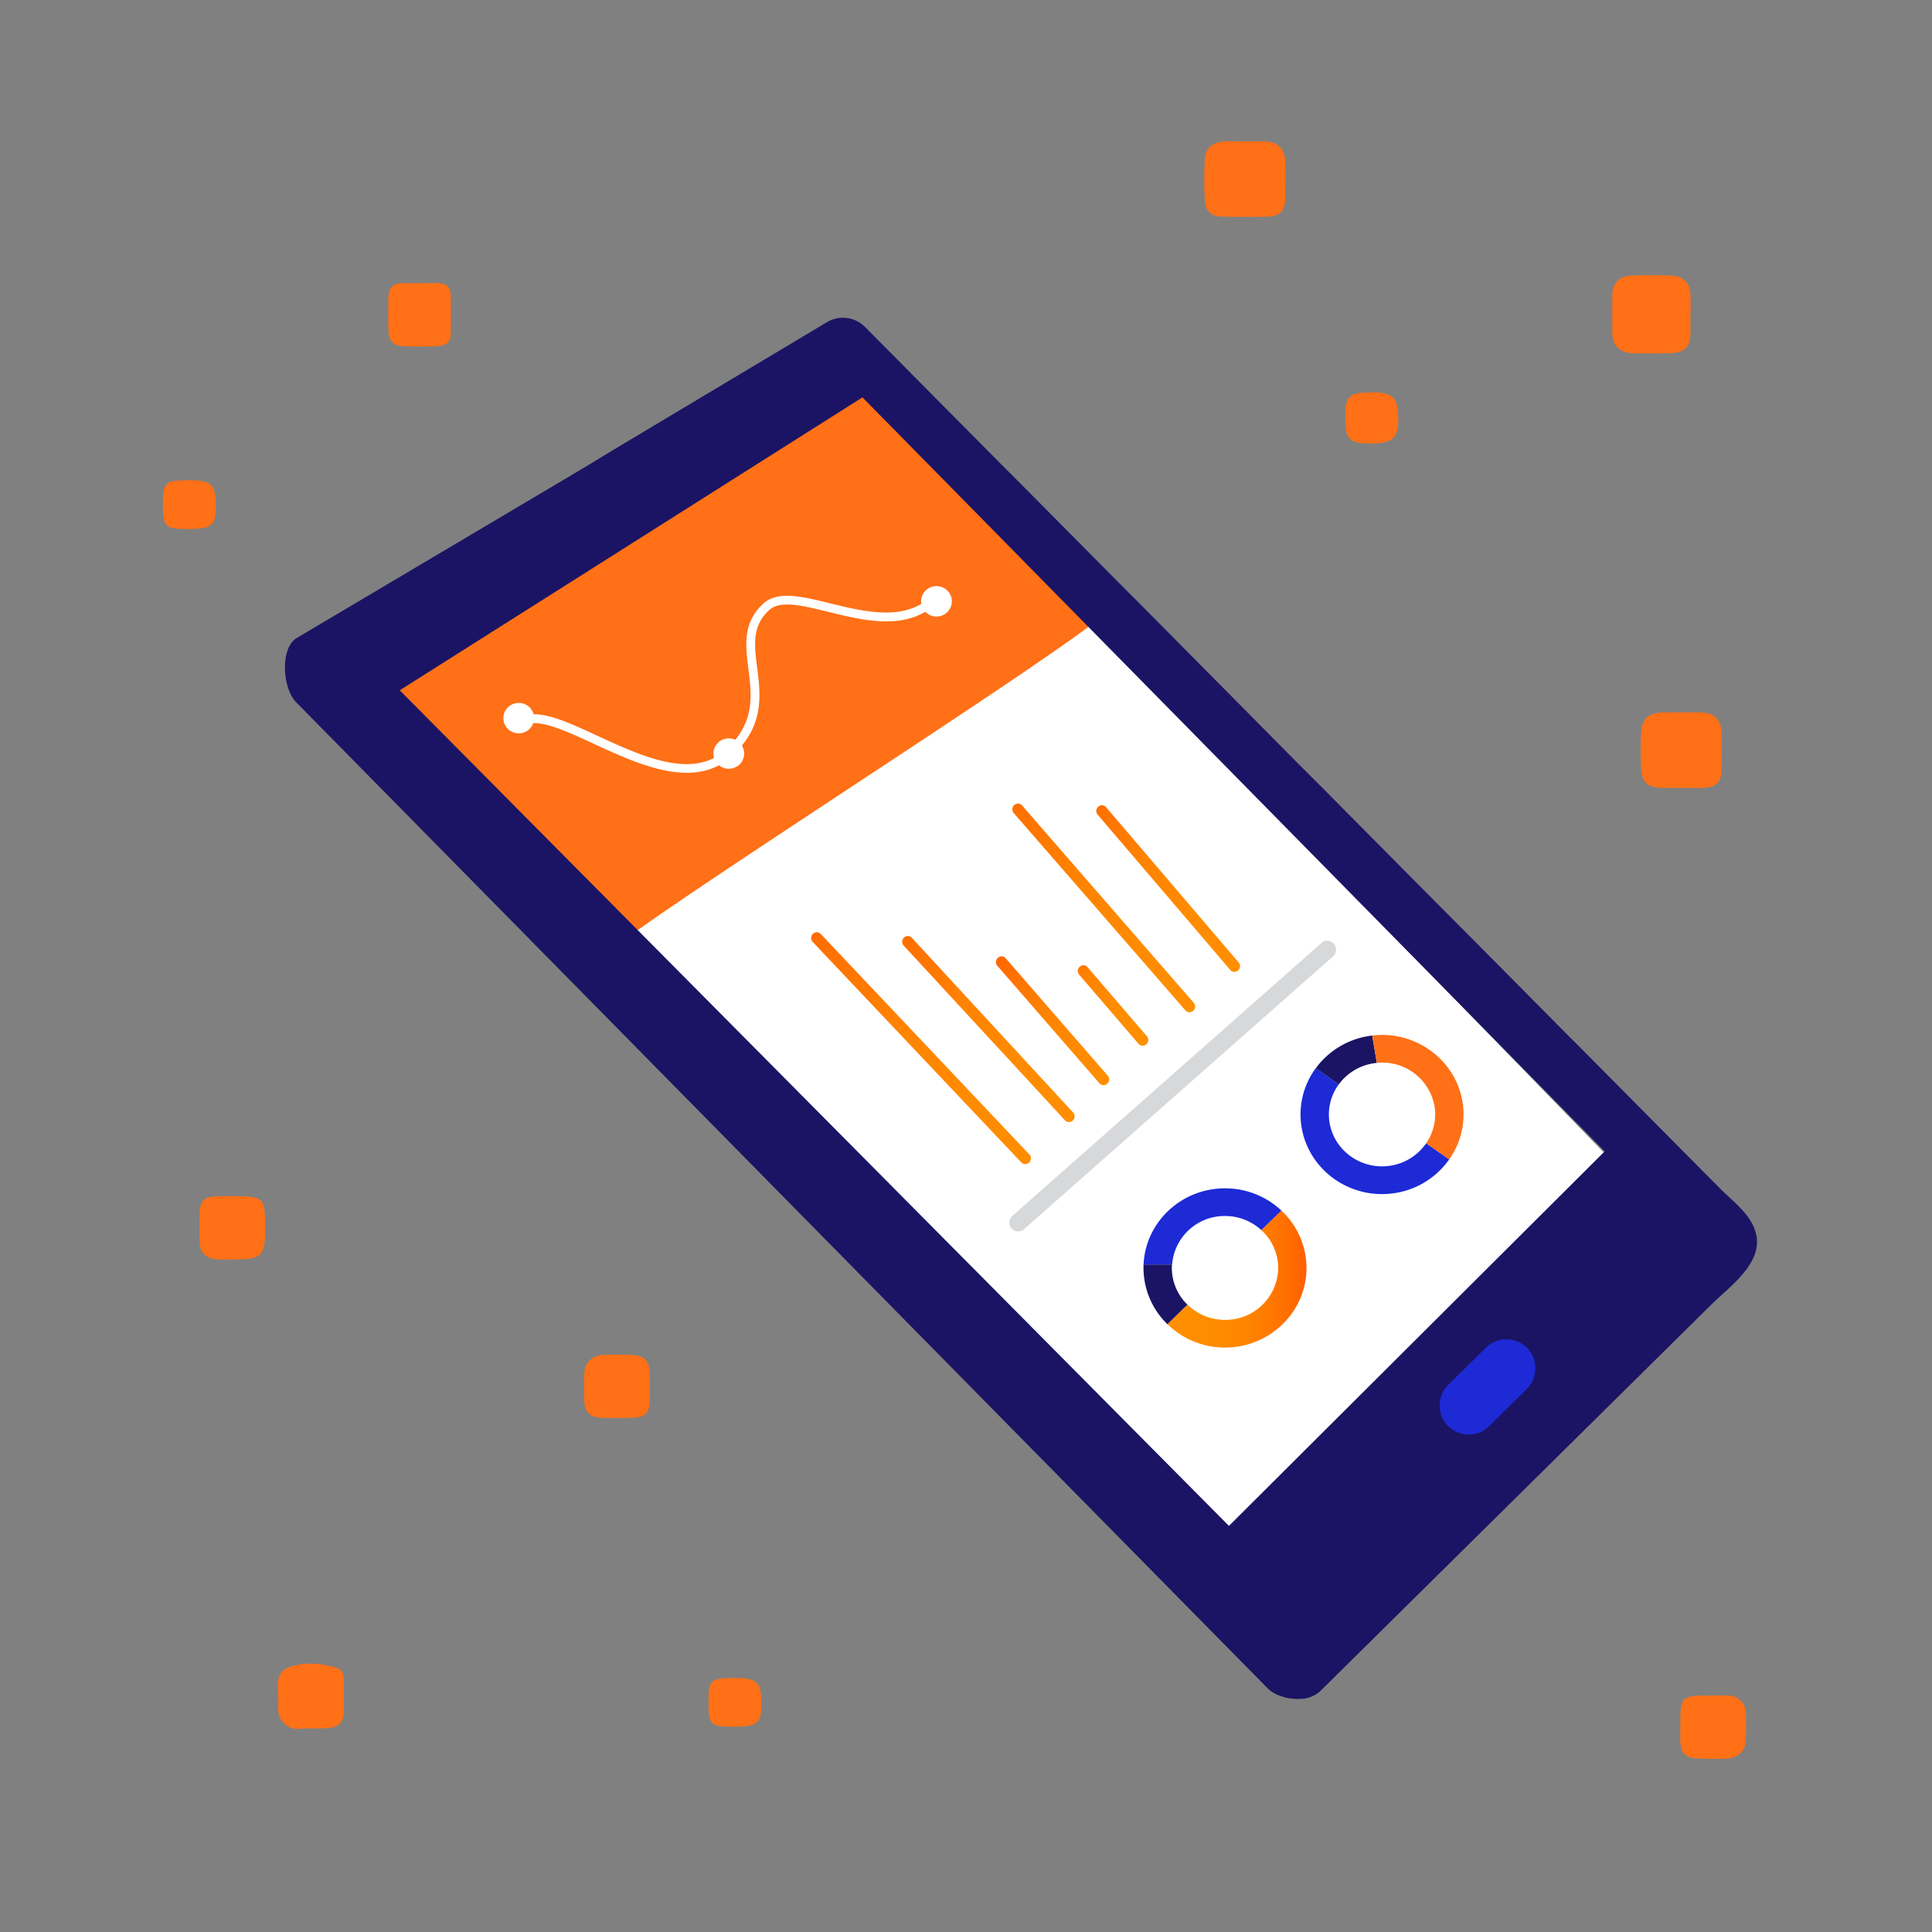 <svg id="Layer_1" data-name="Layer 1" xmlns="http://www.w3.org/2000/svg" xmlns:xlink="http://www.w3.org/1999/xlink" viewBox="0 0 800 800"><rect x="0" y="0" width="800" height="800" fill="#808080" stroke="none"/><defs><style>.cls-1{fill:none;}.cls-2{fill:#ff7017;}.cls-3{clip-path:url(#clip-path);}.cls-4{fill:#2c138b;}.cls-5{fill:#2b138a;}.cls-6{fill:#2b1389;}.cls-7{fill:#2a1388;}.cls-8{fill:#2a1386;}.cls-9{fill:#291385;}.cls-10{fill:#291384;}.cls-11{fill:#281383;}.cls-12{fill:#281382;}.cls-13{fill:#271381;}.cls-14{fill:#261380;}.cls-15{fill:#26137f;}.cls-16{fill:#25137d;}.cls-17{fill:#25137c;}.cls-18{fill:#24137b;}.cls-19{fill:#24137a;}.cls-20{fill:#231379;}.cls-21{fill:#231378;}.cls-22{fill:#221377;}.cls-23{fill:#221376;}.cls-24{fill:#211375;}.cls-25{fill:#211374;}.cls-26{fill:#201373;}.cls-27{fill:#201372;}.cls-28{fill:#1f1370;}.cls-29{fill:#1f136f;}.cls-30{fill:#1e136e;}.cls-31{fill:#1e136d;}.cls-32{fill:#1d136c;}.cls-33{fill:#1d136b;}.cls-34{fill:#1c136a;}.cls-35{fill:#1c1369;}.cls-36{fill:#1b1368;}.cls-37{fill:#1b1367;}.cls-38{fill:#1a1366;}.cls-39{fill:#191365;}.cls-40{fill:#191364;}.cls-41{fill:#181363;}.cls-42{fill:#181362;}.cls-43{fill:#171361;}.cls-44{fill:#171360;}.cls-45{fill:#17135f;}.cls-46{fill:#16135f;}.cls-47{fill:#16135e;}.cls-48{fill:#16135d;}.cls-49{fill:#16135c;}.cls-50{fill:#16135b;}.cls-51{fill:#16135a;}.cls-52{fill:#161359;}.cls-53{fill:#161358;}.cls-54{fill:#161357;}.cls-55{fill:#161356;}.cls-56{fill:#161355;}.cls-57{fill:#161354;}.cls-58{fill:#161353;}.cls-59{fill:#161351;}.cls-60{fill:#161350;}.cls-61{fill:#16134f;}.cls-62{fill:#16134e;}.cls-63{fill:#16134d;}.cls-64{fill:#16134c;}.cls-65{fill:#16134b;}.cls-66{fill:#16134a;}.cls-67{fill:#161349;}.cls-68{fill:#161348;}.cls-69{fill:#161347;}.cls-70{fill:#161346;}.cls-71{fill:#161345;}.cls-72{fill:#161344;}.cls-73{fill:#161343;}.cls-74{fill:#161341;}.cls-75{fill:#161340;}.cls-76{fill:#16133f;}.cls-77{fill:#16133e;}.cls-78{fill:#16133d;}.cls-79{fill:#16133c;}.cls-80{fill:#16133b;}.cls-81{fill:#161339;}.cls-82{fill:#161338;}.cls-83{fill:#161337;}.cls-84{fill:#161336;}.cls-85{fill:#1b1464;}.cls-86{clip-path:url(#clip-path-2);}.cls-87{fill:#2c138a;}.cls-88{fill:#2b1388;}.cls-89{fill:#2a1387;}.cls-90{fill:#271380;}.cls-91{fill:#26137e;}.cls-92{fill:#1f1371;}.cls-93{fill:#1e136f;}.cls-94{fill:#1d136d;}.cls-95{fill:#1c136b;}.cls-96{fill:#1a1365;}.cls-97{fill:#191363;}.cls-98{fill:#181361;}.cls-99{fill:#1d2ad6;}.cls-100{fill:#fff;}.cls-101{opacity:0.4;}.cls-102{fill:#999da3;}.cls-103{fill:url(#linear-gradient);}.cls-104{fill:url(#linear-gradient-2);}.cls-105{fill:url(#linear-gradient-3);}.cls-106{fill:url(#linear-gradient-4);}.cls-107{fill:url(#linear-gradient-5);}.cls-108{fill:url(#linear-gradient-6);}.cls-109{fill:url(#linear-gradient-7);}</style><clipPath id="clip-path"><path class="cls-1" d="M635.32,567.56a12.31,12.31,0,0,1-3.61,8.7L616.1,591.61a12.09,12.09,0,1,1-17-17.18l15.6-15.38a12.2,12.2,0,0,1,17.18,0A12.06,12.06,0,0,1,635.32,567.56Z"/></clipPath><clipPath id="clip-path-2"><path class="cls-1" d="M513.21,321.35l-1.28-.42v0C512.35,321.06,512.79,321.18,513.21,321.35Z"/></clipPath><linearGradient id="linear-gradient" x1="483.4" y1="529.62" x2="540.97" y2="529.62" gradientUnits="userSpaceOnUse"><stop offset="0" stop-color="#ff8f00"/><stop offset="0.35" stop-color="#ff8c00"/><stop offset="0.6" stop-color="#ff8300"/><stop offset="0.81" stop-color="#ff7300"/><stop offset="1" stop-color="#ff5f00"/></linearGradient><linearGradient id="linear-gradient-2" x1="969.2" y1="1524.01" x2="831.73" y2="1449.05" gradientTransform="matrix(1.08, 0.41, -0.22, 1.03, -264, -1457.44)" xlink:href="#linear-gradient"/><linearGradient id="linear-gradient-3" x1="451.33" y1="1238.4" x2="313.83" y2="1163.42" gradientTransform="matrix(0.92, 0.25, -0.32, 0.93, 443.59, -786.07)" xlink:href="#linear-gradient"/><linearGradient id="linear-gradient-4" x1="-788.25" y1="601.06" x2="-925.85" y2="526.03" gradientTransform="matrix(0.72, 0.07, -0.45, 0.8, 1312.6, 34.95)" xlink:href="#linear-gradient"/><linearGradient id="linear-gradient-5" x1="-3369.33" y1="-870.62" x2="-3506.95" y2="-945.66" gradientTransform="matrix(0.58, -0.09, -0.54, 0.71, 1955.78, 747.09)" xlink:href="#linear-gradient"/><linearGradient id="linear-gradient-6" x1="721.96" y1="1401.22" x2="584.37" y2="1326.19" gradientTransform="matrix(0.96, 0.34, -0.31, 0.96, 253.38, -1153.8)" xlink:href="#linear-gradient"/><linearGradient id="linear-gradient-7" x1="130.79" y1="1063.83" x2="-6.83" y2="988.79" gradientTransform="matrix(0.83, 0.2, -0.4, 0.87, 839.17, -536.14)" xlink:href="#linear-gradient"/></defs><title>Slut</title><path class="cls-2" d="M515.86,58.54c2.43,0,4.87,0,7.3,0,5.67.05,8.8,2.76,9,8.1s.15,10.73,0,16.09c-.15,4.78-2.47,6.92-7.55,7-5.91.12-11.83.09-17.74,0-5.48-.08-7.68-1.87-8-7.16-.31-5.52-.26-11.07,0-16.59.19-4.53,3.31-7.23,8.17-7.45C509.94,58.43,512.91,58.54,515.86,58.54Z"/><path class="cls-2" d="M700,130.24c0,2.52,0,5,0,7.55-.07,5.85-2.38,8.25-8.47,8.44-5.22.16-10.45.17-15.66,0s-8.21-3.2-8.26-8.28,0-10.4,0-15.6c0-4.88,2.83-8,7.76-8.23,5.56-.23,11.14-.21,16.7,0,5,.19,7.84,3.3,7.93,8.08C700.06,124.87,700,127.56,700,130.24Z"/><path class="cls-2" d="M696.11,326.24h-6.79c-7.2,0-9.44-1.88-9.79-8.75a125.14,125.14,0,0,1,0-14.1c.36-5.93,3.2-8.31,9.41-8.38,5-.06,10.1-.05,15.14,0,5.58.05,8.62,2.86,8.76,8.33q.2,7.8,0,15.61c-.13,5.06-2.44,7.14-7.85,7.29C702,326.31,699.07,326.24,696.11,326.24Z"/><path class="cls-2" d="M174,117.25c2.64,0,5.28-.1,7.91,0,2.92.14,4.66,1.84,4.73,4.79.12,5.48.07,11,0,16.44,0,3.42-2.41,4.7-5.21,4.83a146.57,146.57,0,0,1-15,0c-3.49-.18-5.52-2.44-5.61-6q-.16-7,0-13.91c.1-4.42,1.83-6.1,6.07-6.16,2.36,0,4.72,0,7.07,0Z"/><path class="cls-2" d="M695.79,715.2c0-13.14,0-13.14,13.44-13.14,2.08,0,4.17-.07,6.25,0a7.4,7.4,0,0,1,7.45,7.38c.11,3.51.06,7,0,10.54-.07,5-3,8-8.28,8.23-3.3.15-6.6.06-9.9,0-7.12-.06-9-1.82-9-8.54C695.78,718.21,695.79,716.71,695.79,715.2Z"/><path class="cls-2" d="M269.06,574.31c0,1.51,0,3,0,4.52,0,6.67-1.67,8.27-8.55,8.29-3.82,0-7.64.07-11.45,0-4.59-.12-7-2.5-7.15-6.91-.09-3.68-.12-7.36,0-11,.18-5.16,3.12-8,8.44-8.2,3.12-.12,6.25,0,9.37,0,7.28,0,9.27,1.94,9.33,8.87C269.07,571.3,269.06,572.81,269.06,574.31Z"/><path class="cls-2" d="M95.68,495.32c13.9,0,14.12.22,14.12,13.79,0,10.95-1.51,12.41-12.83,12.41-2.08,0-4.16.05-6.24,0-5.4-.14-8-2.54-8.08-7.67-.09-3.51,0-7,0-10.54,0-6.32,1.73-7.93,8.36-8Z"/><path class="cls-2" d="M128.49,715.71c-2.63-.29-6,.87-8.8-.6-4-2.08-4.83-5.85-4.51-10,.41-5.33-2.11-12.36,4.56-14.78,6-2.17,13-1.78,19.41.21,2.35.73,3.29,2.76,3.23,5.23-.09,4,0,8.05,0,12.07,0,5.78-2,7.68-8.18,7.83C132.43,715.75,130.69,715.71,128.49,715.71Z"/><path class="cls-2" d="M557.05,172.94c0-9.12,1.46-10.46,11.39-10.45,8.4,0,10.55,2.27,10.54,11.15,0,7.92-2.46,10-11.72,10C558.71,183.64,557.05,181.89,557.05,172.94Z"/><path class="cls-2" d="M303.64,715c-9.55,0-10.3-.78-10.29-10.64,0-8.7,1-9.55,10.92-9.55,9.17,0,11,1.76,11,10.52C315.29,713.67,313.67,715,303.64,715Z"/><path class="cls-2" d="M77.74,219.05c-9.55,0-10.3-.78-10.3-10.64,0-8.7,1-9.55,10.92-9.55,9.18,0,11,1.76,11,10.52C89.39,217.7,87.76,219.05,77.74,219.05Z"/><path class="cls-2" d="M565,376.18l-6.94,6.9L459.78,481l-16.27,16-31.95,31.4L407.89,532h0L173.31,296.82,161.48,285c30.06-21.56,114.77-75.8,162.93-108.4,1.44-1,2.83-1.91,4.18-2.84,9-6.11,16.42-11.29,21.7-15.23.35-.25.67-.48,1-.73a2.11,2.11,0,0,0,.35-.26l48.84,49.93L412.78,220v0C412.52,220,565,376.18,565,376.18Z"/><g class="cls-3"><polygon class="cls-4" points="635.32 578.5 613.94 554.35 635.32 554.35 635.32 578.5"/><polygon class="cls-4" points="635.32 579.1 613.41 554.35 613.94 554.35 635.32 578.5 635.32 579.1"/><polygon class="cls-5" points="635.32 579.7 612.88 554.35 613.41 554.35 635.32 579.1 635.32 579.7"/><polygon class="cls-6" points="635.32 580.3 612.35 554.35 612.88 554.35 635.32 579.7 635.32 580.3"/><polygon class="cls-7" points="635.32 580.9 611.82 554.35 612.35 554.35 635.32 580.3 635.32 580.9"/><polygon class="cls-8" points="635.32 581.5 611.29 554.35 611.82 554.35 635.32 580.9 635.32 581.5"/><polygon class="cls-9" points="635.32 582.1 610.75 554.35 611.29 554.35 635.32 581.5 635.32 582.1"/><polygon class="cls-10" points="635.32 582.7 610.23 554.35 610.75 554.35 635.32 582.1 635.32 582.7"/><polygon class="cls-11" points="635.32 583.29 609.69 554.35 610.23 554.35 635.32 582.7 635.32 583.29"/><polygon class="cls-12" points="635.32 583.89 609.16 554.35 609.69 554.35 635.32 583.29 635.32 583.89"/><polygon class="cls-13" points="635.32 584.49 608.63 554.35 609.16 554.35 635.32 583.89 635.32 584.49"/><polygon class="cls-14" points="635.32 584.8 635.18 584.93 608.26 554.53 608.47 554.35 608.63 554.35 635.32 584.49 635.32 584.8"/><rect class="cls-15" x="621.37" y="549.56" width="0.4" height="40.61" transform="translate(-221.56 555.2) rotate(-41.52)"/><rect class="cls-16" x="621.08" y="549.82" width="0.4" height="40.61" transform="translate(-221.81 555.06) rotate(-41.52)"/><rect class="cls-17" x="620.78" y="550.08" width="0.4" height="40.61" transform="translate(-222.06 554.93) rotate(-41.52)"/><rect class="cls-18" x="620.48" y="550.35" width="0.4" height="40.61" transform="translate(-222.31 554.8) rotate(-41.52)"/><rect class="cls-19" x="620.18" y="550.61" width="0.4" height="40.61" transform="translate(-222.56 554.67) rotate(-41.52)"/><rect class="cls-20" x="619.89" y="550.87" width="0.4" height="40.61" transform="translate(-222.81 554.54) rotate(-41.52)"/><rect class="cls-21" x="619.59" y="551.14" width="0.4" height="40.61" transform="translate(-223.06 554.41) rotate(-41.52)"/><rect class="cls-22" x="619.29" y="551.4" width="0.4" height="40.61" transform="translate(-223.31 554.28) rotate(-41.52)"/><rect class="cls-23" x="618.99" y="551.66" width="0.4" height="40.61" transform="translate(-223.56 554.15) rotate(-41.52)"/><rect class="cls-24" x="618.7" y="551.93" width="0.4" height="40.61" transform="translate(-223.81 554.02) rotate(-41.52)"/><rect class="cls-25" x="618.4" y="552.19" width="0.4" height="40.61" transform="translate(-224.06 553.89) rotate(-41.52)"/><rect class="cls-26" x="618.1" y="552.45" width="0.4" height="40.61" transform="translate(-224.31 553.75) rotate(-41.52)"/><rect class="cls-27" x="617.8" y="552.72" width="0.4" height="40.61" transform="translate(-224.56 553.62) rotate(-41.52)"/><rect class="cls-28" x="617.51" y="552.98" width="0.4" height="40.61" transform="translate(-224.81 553.49) rotate(-41.52)"/><rect class="cls-29" x="617.21" y="553.24" width="0.4" height="40.61" transform="translate(-225.05 553.36) rotate(-41.52)"/><rect class="cls-30" x="616.91" y="553.51" width="0.4" height="40.61" transform="translate(-225.3 553.23) rotate(-41.52)"/><rect class="cls-31" x="616.61" y="553.77" width="0.4" height="40.61" transform="translate(-225.55 553.1) rotate(-41.52)"/><rect class="cls-32" x="616.32" y="554.03" width="0.4" height="40.61" transform="translate(-225.8 552.97) rotate(-41.52)"/><rect class="cls-33" x="616.02" y="554.3" width="0.4" height="40.61" transform="translate(-226.05 552.84) rotate(-41.52)"/><rect class="cls-34" x="615.72" y="554.56" width="0.4" height="40.61" transform="translate(-226.3 552.71) rotate(-41.52)"/><rect class="cls-35" x="615.42" y="554.82" width="0.4" height="40.61" transform="translate(-226.55 552.58) rotate(-41.52)"/><rect class="cls-36" x="615.13" y="555.09" width="0.4" height="40.61" transform="translate(-226.8 552.44) rotate(-41.52)"/><rect class="cls-37" x="614.83" y="555.35" width="0.4" height="40.61" transform="translate(-227.05 552.32) rotate(-41.52)"/><rect class="cls-38" x="614.53" y="555.61" width="0.4" height="40.61" transform="translate(-227.3 552.18) rotate(-41.52)"/><rect class="cls-38" x="614.23" y="555.88" width="0.4" height="40.61" transform="translate(-227.55 552.05) rotate(-41.52)"/><rect class="cls-39" x="613.94" y="556.14" width="0.4" height="40.61" transform="translate(-227.8 551.92) rotate(-41.52)"/><rect class="cls-40" x="613.64" y="556.4" width="0.4" height="40.61" transform="translate(-228.05 551.79) rotate(-41.52)"/><rect class="cls-41" x="613.34" y="556.67" width="0.4" height="40.61" transform="translate(-228.3 551.66) rotate(-41.52)"/><rect class="cls-42" x="613.04" y="556.93" width="0.4" height="40.61" transform="translate(-228.54 551.53) rotate(-41.52)"/><rect class="cls-43" x="612.75" y="557.19" width="0.4" height="40.61" transform="translate(-228.79 551.4) rotate(-41.52)"/><rect class="cls-44" x="612.45" y="557.46" width="0.4" height="40.61" transform="translate(-229.04 551.27) rotate(-41.52)"/><rect class="cls-45" x="612.15" y="557.72" width="0.4" height="40.61" transform="translate(-229.29 551.13) rotate(-41.52)"/><rect class="cls-46" x="611.85" y="557.98" width="0.4" height="40.61" transform="translate(-229.54 551) rotate(-41.52)"/><rect class="cls-47" x="611.56" y="558.25" width="0.4" height="40.61" transform="translate(-229.79 550.87) rotate(-41.52)"/><rect class="cls-47" x="611.21" y="558.53" width="0.45" height="40.61" transform="translate(-230.06 550.73) rotate(-41.52)"/><rect class="cls-48" x="610.87" y="558.83" width="0.45" height="40.61" transform="translate(-230.34 550.58) rotate(-41.52)"/><rect class="cls-48" x="610.54" y="559.13" width="0.45" height="40.61" transform="translate(-230.62 550.44) rotate(-41.52)"/><rect class="cls-49" x="610.2" y="559.43" width="0.45" height="40.61" transform="translate(-230.91 550.29) rotate(-41.52)"/><rect class="cls-50" x="609.86" y="559.73" width="0.45" height="40.61" transform="translate(-231.19 550.14) rotate(-41.52)"/><rect class="cls-51" x="609.52" y="560.03" width="0.45" height="40.61" transform="translate(-231.47 549.99) rotate(-41.52)"/><rect class="cls-52" x="609.18" y="560.33" width="0.45" height="40.61" transform="translate(-231.76 549.84) rotate(-41.52)"/><rect class="cls-53" x="608.85" y="560.62" width="0.45" height="40.61" transform="matrix(0.75, -0.66, 0.66, 0.75, -232.04, 549.69)"/><polygon class="cls-54" points="622.36 596.28 622.33 596.31 621.78 596.31 595.11 566.17 595.44 565.88 622.36 596.28"/><polygon class="cls-55" points="621.18 596.31 594.77 566.47 595.11 566.17 621.78 596.31 621.18 596.31"/><polygon class="cls-56" points="620.58 596.31 594.43 566.77 594.77 566.47 621.18 596.31 620.58 596.31"/><polygon class="cls-57" points="619.98 596.31 594.26 567.26 594.26 566.93 594.43 566.77 620.58 596.31 619.98 596.31"/><polygon class="cls-57" points="619.37 596.31 594.26 567.94 594.26 567.26 619.98 596.31 619.37 596.31"/><polygon class="cls-58" points="618.77 596.31 594.26 568.62 594.26 567.94 619.37 596.31 618.77 596.31"/><polygon class="cls-59" points="618.17 596.31 594.26 569.3 594.26 568.62 618.77 596.31 618.17 596.31"/><polygon class="cls-60" points="617.56 596.31 594.26 569.98 594.26 569.3 618.17 596.31 617.56 596.31"/><polygon class="cls-61" points="616.96 596.31 594.26 570.66 594.26 569.98 617.56 596.31 616.96 596.31"/><polygon class="cls-62" points="616.36 596.31 594.26 571.34 594.26 570.66 616.96 596.31 616.36 596.31"/><polygon class="cls-63" points="615.75 596.31 594.26 572.02 594.26 571.34 616.36 596.31 615.75 596.31"/><polygon class="cls-64" points="615.15 596.31 594.26 572.71 594.26 572.02 615.75 596.31 615.15 596.31"/><polygon class="cls-65" points="614.55 596.31 594.26 573.39 594.26 572.71 615.15 596.31 614.55 596.31"/><polygon class="cls-66" points="613.95 596.31 594.26 574.07 594.26 573.39 614.55 596.31 613.95 596.31"/><polygon class="cls-67" points="613.34 596.31 594.26 574.75 594.26 574.07 613.95 596.31 613.34 596.31"/><polygon class="cls-68" points="612.74 596.31 594.26 575.43 594.26 574.75 613.34 596.31 612.74 596.31"/><polygon class="cls-69" points="612.14 596.31 594.26 576.11 594.26 575.43 612.74 596.31 612.14 596.31"/><polygon class="cls-70" points="611.53 596.31 594.26 576.79 594.26 576.11 612.14 596.31 611.53 596.31"/><polygon class="cls-71" points="610.93 596.31 594.26 577.47 594.26 576.79 611.53 596.31 610.93 596.31"/><polygon class="cls-72" points="610.33 596.31 594.26 578.15 594.26 577.47 610.93 596.31 610.33 596.31"/><polygon class="cls-73" points="609.73 596.31 594.26 578.84 594.26 578.15 610.33 596.31 609.73 596.31"/><polygon class="cls-74" points="609.12 596.31 594.26 579.52 594.26 578.84 609.73 596.31 609.12 596.31"/><polygon class="cls-75" points="608.52 596.31 594.26 580.2 594.26 579.52 609.12 596.31 608.52 596.31"/><polygon class="cls-76" points="607.92 596.31 594.26 580.88 594.26 580.2 608.52 596.31 607.92 596.31"/><polygon class="cls-77" points="607.31 596.31 594.26 581.56 594.26 580.88 607.92 596.31 607.31 596.31"/><polygon class="cls-78" points="606.71 596.31 594.26 582.24 594.26 581.56 607.31 596.31 606.71 596.31"/><polygon class="cls-79" points="606.11 596.31 594.26 582.92 594.26 582.24 606.71 596.31 606.11 596.31"/><polygon class="cls-80" points="605.5 596.31 594.26 583.6 594.26 582.92 606.11 596.31 605.5 596.31"/><polygon class="cls-81" points="604.9 596.31 594.26 584.28 594.26 583.6 605.5 596.31 604.9 596.31"/><polygon class="cls-82" points="604.3 596.31 594.26 584.97 594.26 584.28 604.9 596.31 604.3 596.31"/><polygon class="cls-83" points="603.7 596.31 594.26 585.65 594.26 584.97 604.3 596.31 603.7 596.31"/><polygon class="cls-84" points="603.09 596.31 594.26 586.33 594.26 585.65 603.7 596.31 603.09 596.31"/><polygon class="cls-84" points="594.26 586.33 603.09 596.31 594.26 596.31 594.26 586.33"/></g><path class="cls-85" d="M500.58,308.65l-.1-.1-16.54-17-32.05-32.95a1.67,1.67,0,0,1-.35.26L483.4,291.6l16.31,16.76,12.22,12.54.8.28v0Z"/><g class="cls-86"><polygon class="cls-4" points="513.21 320.91 513.18 320.9 513.21 320.9 513.21 320.91"/><polygon class="cls-4" points="513.21 320.94 513.13 320.9 513.18 320.9 513.21 320.91 513.21 320.94"/><polygon class="cls-87" points="513.21 320.96 513.09 320.9 513.13 320.9 513.21 320.94 513.21 320.96"/><polygon class="cls-6" points="513.21 320.99 513.04 320.9 513.09 320.9 513.21 320.96 513.21 320.99"/><polygon class="cls-88" points="513.21 321.02 512.99 320.9 513.04 320.9 513.21 320.99 513.21 321.02"/><polygon class="cls-89" points="513.21 321.04 512.94 320.9 512.99 320.9 513.21 321.02 513.21 321.04"/><polygon class="cls-8" points="513.21 321.07 512.89 320.9 512.94 320.9 513.21 321.04 513.21 321.07"/><polygon class="cls-9" points="513.21 321.1 512.84 320.9 512.89 320.9 513.21 321.07 513.21 321.1"/><polygon class="cls-10" points="513.21 321.12 512.79 320.9 512.84 320.9 513.21 321.1 513.21 321.12"/><polygon class="cls-11" points="513.21 321.15 512.74 320.9 512.79 320.9 513.21 321.12 513.21 321.15"/><polygon class="cls-12" points="513.21 321.18 512.69 320.9 512.74 320.9 513.21 321.15 513.21 321.18"/><polygon class="cls-13" points="513.21 321.2 512.64 320.9 512.69 320.9 513.21 321.18 513.21 321.2"/><polygon class="cls-90" points="513.21 321.23 512.6 320.9 512.64 320.9 513.21 321.2 513.21 321.23"/><polygon class="cls-15" points="513.21 321.26 512.55 320.9 512.6 320.9 513.21 321.23 513.21 321.26"/><polygon class="cls-91" points="513.21 321.28 512.5 320.9 512.55 320.9 513.21 321.26 513.21 321.28"/><polygon class="cls-16" points="513.21 321.31 512.45 320.9 512.5 320.9 513.21 321.28 513.21 321.31"/><polygon class="cls-17" points="513.21 321.34 512.4 320.9 512.45 320.9 513.21 321.31 513.21 321.34"/><polygon class="cls-18" points="513.18 321.35 512.35 320.9 512.4 320.9 513.21 321.34 513.21 321.35 513.18 321.35"/><polygon class="cls-19" points="513.13 321.35 512.3 320.9 512.35 320.9 513.18 321.35 513.13 321.35"/><polygon class="cls-20" points="513.08 321.35 512.25 320.9 512.3 320.9 513.13 321.35 513.08 321.35"/><polygon class="cls-21" points="513.03 321.35 512.21 320.9 512.25 320.9 513.08 321.35 513.03 321.35"/><polygon class="cls-22" points="512.98 321.35 512.16 320.9 512.21 320.9 513.03 321.35 512.98 321.35"/><polygon class="cls-23" points="512.93 321.35 512.11 320.9 512.16 320.9 512.98 321.35 512.93 321.35"/><polygon class="cls-24" points="512.88 321.35 512.06 320.9 512.11 320.9 512.93 321.35 512.88 321.35"/><polygon class="cls-25" points="512.84 321.35 512.01 320.9 512.06 320.9 512.88 321.35 512.84 321.35"/><polygon class="cls-26" points="512.79 321.35 511.96 320.9 512.01 320.9 512.84 321.35 512.79 321.35"/><polygon class="cls-27" points="512.74 321.35 511.93 320.91 511.93 320.9 511.96 320.9 512.79 321.35 512.74 321.35"/><polygon class="cls-92" points="512.69 321.35 511.93 320.93 511.93 320.91 512.74 321.35 512.69 321.35"/><polygon class="cls-28" points="512.64 321.35 511.93 320.96 511.93 320.93 512.69 321.35 512.64 321.35"/><polygon class="cls-93" points="512.59 321.35 511.93 320.99 511.93 320.96 512.64 321.35 512.59 321.35"/><polygon class="cls-30" points="512.54 321.35 511.93 321.01 511.93 320.99 512.59 321.35 512.54 321.35"/><polygon class="cls-94" points="512.49 321.35 511.93 321.04 511.93 321.01 512.54 321.35 512.49 321.35"/><polygon class="cls-32" points="512.44 321.35 511.93 321.06 511.93 321.04 512.49 321.35 512.44 321.35"/><polygon class="cls-95" points="512.39 321.35 511.93 321.09 511.93 321.06 512.44 321.35 512.39 321.35"/><polygon class="cls-34" points="512.35 321.35 511.93 321.12 511.93 321.09 512.39 321.35 512.35 321.35"/><polygon class="cls-36" points="512.3 321.35 511.93 321.14 511.93 321.12 512.35 321.35 512.3 321.35"/><polygon class="cls-37" points="512.25 321.35 511.93 321.17 511.93 321.14 512.3 321.35 512.25 321.35"/><polygon class="cls-38" points="512.2 321.35 511.93 321.2 511.93 321.17 512.25 321.35 512.2 321.35"/><polygon class="cls-96" points="512.15 321.35 511.93 321.23 511.93 321.2 512.2 321.35 512.15 321.35"/><polygon class="cls-40" points="512.1 321.35 511.93 321.25 511.93 321.23 512.15 321.35 512.1 321.35"/><polygon class="cls-97" points="512.05 321.35 511.93 321.28 511.93 321.25 512.1 321.35 512.05 321.35"/><polygon class="cls-42" points="512 321.35 511.93 321.31 511.93 321.28 512.05 321.35 512 321.35"/><polygon class="cls-98" points="511.96 321.35 511.93 321.33 511.93 321.31 512 321.35 511.96 321.35"/><polygon class="cls-44" points="511.93 321.33 511.96 321.35 511.93 321.35 511.93 321.33"/></g><path class="cls-99" d="M640,565.73a15.2,15.2,0,0,1-4.46,10.74l-19.27,19a14.93,14.93,0,1,1-21-21.21l19.27-19a15,15,0,0,1,21.21,0A14.85,14.85,0,0,1,640,565.73Z"/><path class="cls-100" d="M664.17,477.3l-6.91,6.91-97.77,97.9-16.19,16-31.79,31.41-3.64,3.64h0L274.48,398l-11.77-11.87c29.91-21.56,114.18-75.8,162.1-108.39l4.15-2.85c8.93-6.11,16.35-11.29,21.59-15.22.35-.26.67-.48,1-.74a1.67,1.67,0,0,0,.35-.26l48.59,49.93,12.25,12.6v0C512.47,321.09,664.17,477.3,664.17,477.3Z"/><path class="cls-100" d="M284.42,320c-12.54,0-26.56-6.47-38.64-12.06-11.18-5.16-21.74-10-27.41-8.09a1.82,1.82,0,1,1-1.18-3.44c7.05-2.43,17.75,2.51,30.12,8.23,18.41,8.5,39.27,18.14,52.85,6.13,12.62-11.15,11.15-22.66,9.73-33.79-1.21-9.53-2.47-19.37,6.38-27.2,5.93-5.24,16-2.78,27.57.08C358,253.29,374,257.24,385,247.48a1.82,1.82,0,0,1,2.41,2.74c-12.45,11-29.44,6.83-44.43,3.13-10.61-2.6-19.78-4.85-24.29-.88-7.4,6.55-6.37,14.64-5.17,24,1.46,11.5,3.12,24.55-10.94,37C297.27,318.15,291.05,320,284.42,320Z"/><g class="cls-101"><path class="cls-102" d="M421.57,509.88a3.65,3.65,0,0,1-2.41-6.38l128-113A3.65,3.65,0,1,1,552,396L424,509A3.62,3.62,0,0,1,421.57,509.88Z"/></g><ellipse class="cls-100" cx="214.82" cy="297.34" rx="6.37" ry="6.3" transform="translate(-15.14 11.55) rotate(-2.97)"/><ellipse class="cls-100" cx="301.8" cy="312.01" rx="6.37" ry="6.3" transform="translate(-15.78 16.08) rotate(-2.97)"/><ellipse class="cls-100" cx="387.8" cy="248.97" rx="6.37" ry="6.3" transform="translate(-12.4 20.46) rotate(-2.97)"/><path class="cls-103" d="M541,525c0,18.17-15.13,33-33.73,33a34,34,0,0,1-23.84-9.67l8.29-8.11a22.17,22.17,0,0,0,15.55,6.31,21.78,21.78,0,0,0,22-21.5,21.19,21.19,0,0,0-7-15.67l8.3-8.11A32.58,32.58,0,0,1,541,525Z"/><path class="cls-85" d="M491.69,540.22l-8.29,8.11a32.51,32.51,0,0,1-9.9-23.3q0-.72,0-1.44H485.3q-.06.72-.06,1.44A21.16,21.16,0,0,0,491.69,540.22Z"/><path class="cls-99" d="M530.59,501.25l-8.3,8.11a22.16,22.16,0,0,0-15-5.84,21.79,21.79,0,0,0-21.94,20.07H473.53c.77-17.51,15.6-31.53,33.71-31.53A34,34,0,0,1,530.59,501.25Z"/><path class="cls-99" d="M577.78,494c-18.34,3-35.75-9.2-38.8-27.13a32.28,32.28,0,0,1,5.86-24.57l9.54,6.67a21.06,21.06,0,0,0-3.82,16c2,11.7,13.33,19.64,25.3,17.7a22,22,0,0,0,14.68-9.27l9.54,6.68A33.75,33.75,0,0,1,577.78,494Z"/><path class="cls-85" d="M554.38,449l-9.54-6.67A33.72,33.72,0,0,1,566.74,429c.48-.08,1-.15,1.45-.21l1.93,11.34c-.49.05-1,.1-1.46.18A22,22,0,0,0,554.38,449Z"/><path class="cls-2" d="M600.08,480.1l-9.54-6.68A21,21,0,0,0,594,458a21.93,21.93,0,0,0-23.85-17.88l-1.93-11.34c17.81-2.12,34.39,9.88,37.35,27.34A32.29,32.29,0,0,1,600.08,480.1Z"/><line class="cls-1" x1="531" y1="499.5" x2="525.38" y2="505.12"/><line class="cls-1" x1="516.89" y1="513.61" x2="506" y2="524.5"/><line class="cls-1" x1="477.12" y1="554.38" x2="474" y2="557.5"/><line class="cls-1" x1="493" y1="538.5" x2="485.6" y2="545.9"/><path class="cls-85" d="M469.34,247.39,462,240l0,0-40.81-41.15L414.33,192l-56.13-56.6a12.89,12.89,0,0,0-15.56-2.13L254.45,186,244.58,192l-9.33,5.57,0,0L139,254.62l-16.2,9.61c-6.85,4.14-5.92,20.69-.13,26.61l67,68,3.86,3.92L524.93,699.12c3.09,3.09,8.79,4.68,13.82,4.33a12.57,12.57,0,0,0,7.79-3.05L685.67,562.89c7.64-7.54,15.28-15.12,22.92-22.66,7.35-7.26,20.63-16.52,18.78-28.17a17.54,17.54,0,0,0-2.1-5.83c-3.12-5.57-8.82-9.83-13.15-14.22L697.51,477.3l-32.66-32.94c-4.55-4.59-9.14-9.17-13.66-13.78a.14.14,0,0,0-.13-.07l-14.2-14.32-24.35-24.57-15.38-15.44-13.34-13.43-22.47-22.67-1.56-1.56-12.86-13s-.07-.07-.1-.07L537.34,316,510.63,289l-36.67-37-4.62-4.64M632.15,575.24l-15.53,15.28a12,12,0,1,1-16.94-17.09l15.54-15.31a12.13,12.13,0,0,1,17.09,0,12,12,0,0,1,3.44,8.43A12.25,12.25,0,0,1,632.15,575.24Zm-123.27,56.6h0l-343.35-346L357.12,164.54,664.46,476.76Z"/><path class="cls-104" d="M423.89,481.94a2.2,2.2,0,0,1-1-.6L336.49,390a2.38,2.38,0,0,1,.1-3.3,2.24,2.24,0,0,1,3.23,0l86.43,91.34a2.38,2.38,0,0,1-.1,3.31A2.29,2.29,0,0,1,423.89,481.94Z"/><path class="cls-105" d="M442,464.54a2.22,2.22,0,0,1-1-.62l-66.81-72.37a2.39,2.39,0,0,1,.13-3.31,2.26,2.26,0,0,1,3.24.07l66.81,72.37a2.38,2.38,0,0,1-.13,3.3A2.3,2.3,0,0,1,442,464.54Z"/><path class="cls-106" d="M456.26,449.25a2.2,2.2,0,0,1-1-.68l-42.29-48.65a2.38,2.38,0,0,1,.23-3.3,2.24,2.24,0,0,1,3.23.16l42.29,48.66a2.36,2.36,0,0,1-.23,3.29A2.27,2.27,0,0,1,456.26,449.25Z"/><path class="cls-107" d="M472.44,432.9a2.28,2.28,0,0,1-1-.68l-24.59-28.64a2.36,2.36,0,0,1,.24-3.29,2.24,2.24,0,0,1,3.23.18l24.59,28.63a2.37,2.37,0,0,1-.24,3.3A2.29,2.29,0,0,1,472.44,432.9Z"/><path class="cls-108" d="M491.85,419.05a2.25,2.25,0,0,1-1-.67l-71.09-81.72a2.37,2.37,0,0,1,.22-3.3,2.25,2.25,0,0,1,3.23.15l71.1,81.73a2.38,2.38,0,0,1-.22,3.3A2.32,2.32,0,0,1,491.85,419.05Z"/><path class="cls-109" d="M510.47,402.32a2.25,2.25,0,0,1-1.05-.69l-54.91-64.3a2.37,2.37,0,0,1,.25-3.3,2.25,2.25,0,0,1,3.23.19l54.91,64.3a2.37,2.37,0,0,1-.25,3.3A2.27,2.27,0,0,1,510.47,402.32Z"/></svg>
